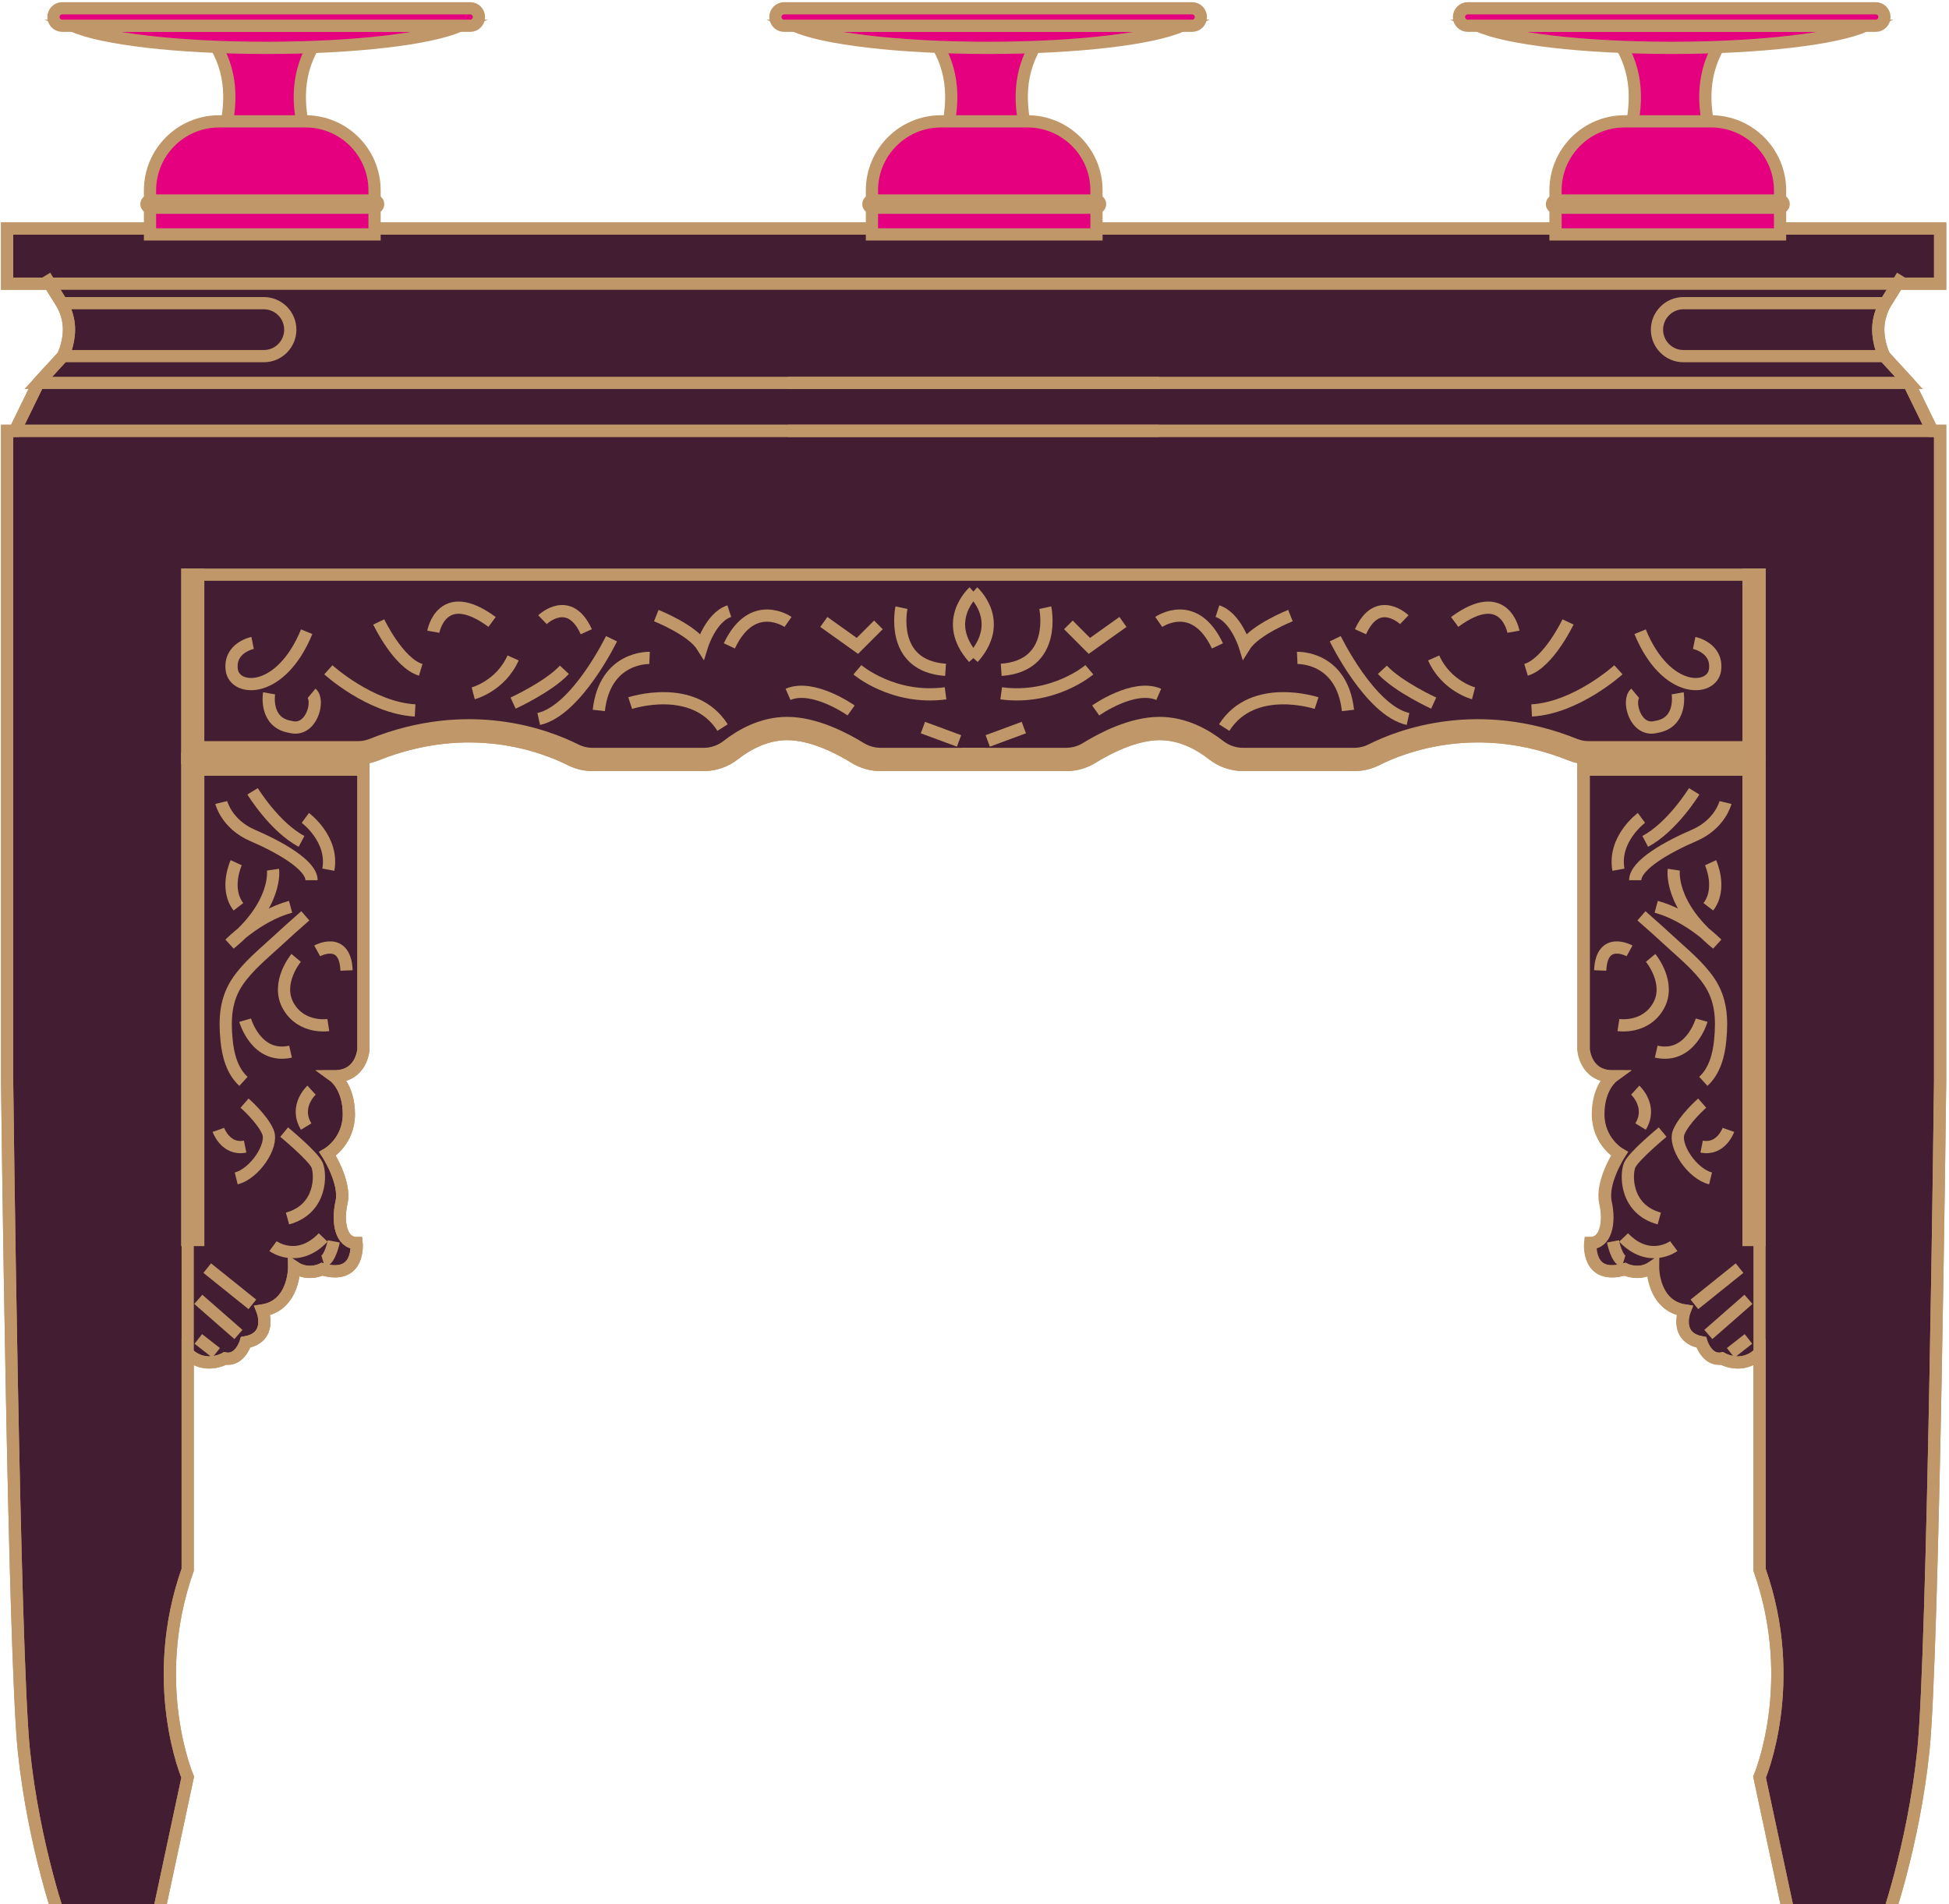 <svg width="478" height="467" viewBox="0 0 478 467" fill="none" xmlns="http://www.w3.org/2000/svg">
<path d="M465.45 69.564H475.828V56.031H1.746V69.564H12.124L15.143 74.348C15.143 74.348 16.918 77.08 16.918 80.771C16.918 84.461 15.414 87.334 15.414 87.334L9.397 93.898L3.656 105.656H1.74V265.186C1.74 265.186 3.38 405.442 5.842 429.229C8.304 453.017 15.273 472.291 15.273 472.291H38.238L46.03 435.793C46.03 435.793 36.187 412.828 46.03 384.94V331.9C50.267 336.002 55.191 333.128 55.191 333.128C58.881 333.81 60.25 329.162 60.25 329.162C66.949 327.934 64.352 321.37 64.352 321.37C72.279 320.142 72.144 310.705 72.144 310.705C75.564 313.026 78.978 311.251 78.978 311.251C88.41 313.984 87.452 304.828 87.452 304.828C83.626 304.828 82.669 299.769 83.762 294.85C84.855 289.931 80.342 282.957 80.342 282.957C80.342 282.957 85.558 279.948 85.558 273.249C85.558 266.55 81.981 263.953 81.981 263.953C88.816 263.953 89.135 257.254 89.135 257.254V185.865C90.195 185.746 91.229 185.492 92.225 185.097C114.978 175.968 133.176 182.905 139.945 186.314C141.601 187.148 143.468 187.591 145.335 187.591H172.607C175.285 187.591 177.926 186.677 180.052 185.01C182.969 182.727 187.59 180.005 193.055 180.005C199.348 180.005 206.123 183.625 209.602 185.779C211.518 186.964 213.715 187.591 215.955 187.591H261.608C263.848 187.591 266.045 186.964 267.961 185.779C271.44 183.62 278.22 180.005 284.508 180.005C289.979 180.005 294.6 182.727 297.511 185.01C299.632 186.677 302.278 187.591 304.957 187.591H332.229C334.101 187.591 335.962 187.148 337.618 186.314C344.382 182.905 362.579 175.968 385.339 185.097C386.329 185.497 387.368 185.746 388.428 185.865V257.254C388.428 257.254 388.747 263.953 395.582 263.953C395.582 263.953 392.005 266.55 392.005 273.249C392.005 279.948 397.221 282.957 397.221 282.957C397.221 282.957 392.708 289.926 393.801 294.85C394.895 299.769 393.937 304.828 390.111 304.828C390.111 304.828 389.153 313.989 398.585 311.251C398.585 311.251 402.005 313.026 405.419 310.705C405.419 310.705 405.284 320.136 413.211 321.37C413.211 321.37 410.614 327.934 417.313 329.162C417.313 329.162 418.682 333.81 422.372 333.128C422.372 333.128 427.291 336.002 431.533 331.9V384.94C441.376 412.828 431.533 435.793 431.533 435.793L439.325 472.291H462.29C462.29 472.291 469.259 453.017 471.721 429.229C474.183 405.442 475.823 265.186 475.823 265.186V105.656H473.907L468.166 93.898L462.149 87.334C462.149 87.334 460.645 84.461 460.645 80.771C460.645 77.08 462.42 74.348 462.42 74.348L465.439 69.564H465.45Z" fill="#431D31" stroke="#BF9769" stroke-width="3" stroke-miterlimit="10"/>
<path d="M11.042 67.648L15.143 74.347H64.698C68.286 74.347 71.192 77.253 71.192 80.841C71.192 84.428 68.286 87.334 64.698 87.334H15.419L9.402 93.898H284.308" stroke="#BF9769" stroke-width="3" stroke-miterlimit="10"/>
<path d="M15.144 74.348C15.144 74.348 16.918 77.08 16.918 80.771C16.918 84.461 15.414 87.334 15.414 87.334" stroke="#BF9769" stroke-width="3" stroke-miterlimit="10"/>
<path d="M9.402 93.897L3.661 105.649H284.308" stroke="#BF9769" stroke-width="3" stroke-miterlimit="10"/>
<path d="M466.533 67.648L462.431 74.347H412.876C409.289 74.347 406.383 77.253 406.383 80.841C406.383 84.428 409.289 87.334 412.876 87.334H462.155L468.172 93.898H193.267" stroke="#BF9769" stroke-width="3" stroke-miterlimit="10"/>
<path d="M462.43 74.348C462.43 74.348 460.655 77.08 460.655 80.771C460.655 84.461 462.16 87.334 462.16 87.334" stroke="#BF9769" stroke-width="3" stroke-miterlimit="10"/>
<path d="M468.172 93.897L473.913 105.649H193.267" stroke="#BF9769" stroke-width="3" stroke-miterlimit="10"/>
<path d="M431.533 105.65H1.746V265.18C1.746 265.18 3.386 405.436 5.848 429.223C8.31 453.011 15.279 472.285 15.279 472.285H38.244L46.036 435.787C46.036 435.787 36.193 412.822 46.036 384.934V140.92H431.533V384.934C441.376 412.822 431.533 435.787 431.533 435.787L439.325 472.285H462.29C462.29 472.285 469.26 453.011 471.722 429.223C474.184 405.436 475.823 265.18 475.823 265.18V105.65H431.533Z" stroke="#BF9769" stroke-width="3" stroke-miterlimit="10"/>
<path d="M241.658 187.591H215.96C213.72 187.591 211.523 186.963 209.608 185.778C206.128 183.619 199.348 180.004 193.061 180.004C187.59 180.004 182.969 182.726 180.058 185.01C177.937 186.676 175.291 187.591 172.612 187.591H145.34C143.468 187.591 141.606 187.147 139.951 186.314C133.187 182.905 114.989 175.968 92.23 185.096C90.818 185.664 89.324 185.951 87.788 185.951H45.911V140.92H48.617V183.246H87.788C88.978 183.246 90.131 183.024 91.218 182.585C114.995 173.046 134.063 180.324 141.163 183.9C142.445 184.544 143.89 184.885 145.335 184.885H172.607C174.679 184.885 176.735 184.171 178.386 182.878C181.638 180.329 186.822 177.293 193.061 177.293C200.025 177.293 207.308 181.168 211.036 183.473C212.524 184.393 214.223 184.88 215.96 184.88H241.658" stroke="#BF9769" stroke-width="3" stroke-miterlimit="10"/>
<path d="M45.916 305.581V186.033H89.14V188.739H48.622V305.581" stroke="#BF9769" stroke-width="3" stroke-miterlimit="10"/>
<path d="M89.14 188.738V257.254C89.14 257.254 88.821 263.953 81.987 263.953C81.987 263.953 85.563 266.55 85.563 273.249C85.563 279.948 80.347 282.956 80.347 282.956C80.347 282.956 84.86 289.926 83.767 294.85C82.674 299.774 83.632 304.828 87.457 304.828C87.457 304.828 88.415 313.989 78.983 311.251C78.983 311.251 75.564 313.026 72.149 310.704C72.149 310.704 72.284 320.136 64.357 321.37C64.357 321.37 66.954 327.933 60.255 329.162C60.255 329.162 58.886 333.81 55.196 333.128C55.196 333.128 50.278 336.001 46.035 331.9" stroke="#BF9769" stroke-width="3" stroke-miterlimit="10"/>
<path d="M48.633 318.633L58.476 327.247" stroke="#BF9769" stroke-width="3" stroke-miterlimit="10"/>
<path d="M48.633 328.34L53.01 331.754" stroke="#BF9769" stroke-width="3" stroke-miterlimit="10"/>
<path d="M61.895 319.865L50.824 310.975" stroke="#BF9769" stroke-width="3" stroke-miterlimit="10"/>
<path d="M74.882 224.582C72.442 226.709 70.034 228.873 67.653 231.07C64.444 234.03 60.846 236.941 58.324 240.626C55.288 245.063 55.061 249.868 55.565 255.079C55.911 258.704 56.923 262.638 59.709 265.176" stroke="#BF9769" stroke-width="3" stroke-miterlimit="10"/>
<path d="M69.688 277.621C69.688 277.621 76.798 283.498 77.755 285.689C78.713 287.881 78.984 296.49 70.51 298.811" stroke="#BF9769" stroke-width="3" stroke-miterlimit="10"/>
<path d="M66.954 305.582C66.954 305.582 72.971 310.025 79.259 303.461" stroke="#BF9769" stroke-width="3" stroke-miterlimit="10"/>
<path d="M81.852 304.416C81.852 304.416 81.03 308.788 79.255 309.335" stroke="#BF9769" stroke-width="3" stroke-miterlimit="10"/>
<path d="M59.98 270.516C59.98 270.516 64.352 274.341 65.721 277.626C67.09 280.91 62.442 287.88 57.929 288.973" stroke="#BF9769" stroke-width="3" stroke-miterlimit="10"/>
<path d="M53.557 277.074C53.557 277.074 55.331 282.134 60.12 281.176" stroke="#BF9769" stroke-width="3" stroke-miterlimit="10"/>
<path d="M54.266 196.795C54.266 196.795 55.553 202.114 61.944 204.863C68.335 207.612 76.402 212.07 76.402 215.847" stroke="#BF9769" stroke-width="3" stroke-miterlimit="10"/>
<path d="M72.63 234.895C72.63 234.895 67.479 241.074 70.742 246.739C74.005 252.405 80.525 251.371 80.525 251.371" stroke="#BF9769" stroke-width="3" stroke-miterlimit="10"/>
<path d="M60.115 250.17C60.115 250.17 62.848 259.78 71.257 257.892" stroke="#BF9769" stroke-width="3" stroke-miterlimit="10"/>
<path d="M76.408 267.334C76.408 267.334 72.063 271.284 75.093 276.257" stroke="#BF9769" stroke-width="3" stroke-miterlimit="10"/>
<path d="M66.955 213.271C66.955 213.271 68.232 221.853 56.36 231.464C56.36 231.464 63.021 224.597 71.263 222.368" stroke="#BF9769" stroke-width="3" stroke-miterlimit="10"/>
<path d="M74.882 200.572C74.882 200.572 81.9 205.724 80.526 213.272" stroke="#BF9769" stroke-width="3" stroke-miterlimit="10"/>
<path d="M61.949 194.053C61.949 194.053 67.306 202.819 73.956 206.325" stroke="#BF9769" stroke-width="3" stroke-miterlimit="10"/>
<path d="M77.793 233.179C77.793 233.179 84.649 229.402 84.99 237.984" stroke="#BF9769" stroke-width="3" stroke-miterlimit="10"/>
<path d="M61.95 157.663C61.95 157.663 56.144 158.832 56.837 164.254C57.529 169.676 68.871 170.363 75.213 154.914" stroke="#BF9769" stroke-width="3" stroke-miterlimit="10"/>
<path d="M65.997 170.021C65.997 170.021 64.737 177.229 71.262 178.257C76.414 179.632 78.47 171.737 76.414 170.021" stroke="#BF9769" stroke-width="3" stroke-miterlimit="10"/>
<path d="M80.525 164.252C80.525 164.252 90.823 173.608 101.807 174.219" stroke="#BF9769" stroke-width="3" stroke-miterlimit="10"/>
<path d="M92.885 152.518C92.885 152.518 97.69 162.609 103.182 164.26" stroke="#BF9769" stroke-width="3" stroke-miterlimit="10"/>
<path d="M106.271 154.918C106.271 154.918 108.333 143.419 120.687 152.515" stroke="#BF9769" stroke-width="3" stroke-miterlimit="10"/>
<path d="M116.056 170.021C116.056 170.021 122.749 168.279 125.839 161.342" stroke="#BF9769" stroke-width="3" stroke-miterlimit="10"/>
<path d="M143.788 154.92C139.594 145.651 133.047 151.966 133.047 151.966" stroke="#BF9769" stroke-width="3" stroke-miterlimit="10"/>
<path d="M125.838 172.423C125.838 172.423 134.517 168.446 138.419 164.252" stroke="#BF9769" stroke-width="3" stroke-miterlimit="10"/>
<path d="M193.267 152.516C193.267 152.516 184.538 146.407 178.873 158.388" stroke="#BF9769" stroke-width="3" stroke-miterlimit="10"/>
<path d="M159.306 161.342C159.306 161.342 148.371 160.85 146.855 174.221" stroke="#BF9769" stroke-width="3" stroke-miterlimit="10"/>
<path d="M210.278 164.252C210.278 164.252 219.033 171.736 231.901 170.02" stroke="#BF9769" stroke-width="3" stroke-miterlimit="10"/>
<path d="M221.089 149.016C221.089 149.016 218 163.295 231.901 164.259" stroke="#BF9769" stroke-width="3" stroke-miterlimit="10"/>
<path d="M238.785 145.137C238.785 145.137 230.733 152.312 238.785 161.338" stroke="#BF9769" stroke-width="3" stroke-miterlimit="10"/>
<path d="M202.043 152.518L210.279 158.389L215.43 153.237" stroke="#BF9769" stroke-width="3" stroke-miterlimit="10"/>
<path d="M226.35 178.42L235.208 181.694" stroke="#BF9769" stroke-width="3" stroke-miterlimit="10"/>
<path d="M208.737 174.221C208.737 174.221 199.424 167.614 193.267 170.277" stroke="#BF9769" stroke-width="3" stroke-miterlimit="10"/>
<path d="M160.962 150.958C160.962 150.958 169.658 154.416 172.174 158.388C172.174 158.388 174.349 151.337 178.867 149.865" stroke="#BF9769" stroke-width="3" stroke-miterlimit="10"/>
<path d="M154.556 172.423C154.556 172.423 170.118 167.25 177.212 178.418" stroke="#BF9769" stroke-width="3" stroke-miterlimit="10"/>
<path d="M149.977 156.635C149.977 156.635 141.438 174.253 132.126 176.315" stroke="#BF9769" stroke-width="3" stroke-miterlimit="10"/>
<path d="M57.929 211.557C57.929 211.557 55.007 217.855 58.476 222.368" stroke="#BF9769" stroke-width="3" stroke-miterlimit="10"/>
<path d="M235.792 187.591H261.489C263.729 187.591 265.926 186.963 267.842 185.778C271.321 183.619 278.101 180.004 284.389 180.004C289.86 180.004 294.481 182.726 297.392 185.01C299.513 186.676 302.159 187.591 304.838 187.591H332.11C333.982 187.591 335.843 187.147 337.499 186.314C344.263 182.905 362.46 175.968 385.22 185.096C386.632 185.664 388.125 185.951 389.662 185.951H431.539V140.92H428.833V183.246H389.662C388.472 183.246 387.319 183.024 386.231 182.585C362.455 173.046 343.386 180.324 336.287 183.9C335.004 184.544 333.56 184.885 332.115 184.885H304.843C302.771 184.885 300.714 184.171 299.064 182.878C295.812 180.329 290.628 177.293 284.389 177.293C277.425 177.293 270.142 181.168 266.413 183.473C264.925 184.393 263.226 184.88 261.489 184.88H235.792" stroke="#BF9769" stroke-width="3" stroke-miterlimit="10"/>
<path d="M431.538 305.581V186.033H388.309V188.739H428.832V305.581" stroke="#BF9769" stroke-width="3" stroke-miterlimit="10"/>
<path d="M388.309 188.738V257.254C388.309 257.254 388.628 263.953 395.462 263.953C395.462 263.953 391.885 266.55 391.885 273.249C391.885 279.948 397.102 282.956 397.102 282.956C397.102 282.956 392.589 289.926 393.682 294.85C394.775 299.769 393.817 304.828 389.991 304.828C389.991 304.828 389.034 313.989 398.465 311.251C398.465 311.251 401.885 313.026 405.299 310.704C405.299 310.704 405.164 320.136 413.091 321.37C413.091 321.37 410.494 327.933 417.193 329.162C417.193 329.162 418.562 333.81 422.252 333.128C422.252 333.128 427.171 336.001 431.413 331.9" stroke="#BF9769" stroke-width="3" stroke-miterlimit="10"/>
<path d="M428.817 318.633L418.975 327.247" stroke="#BF9769" stroke-width="3" stroke-miterlimit="10"/>
<path d="M428.816 328.34L424.444 331.754" stroke="#BF9769" stroke-width="3" stroke-miterlimit="10"/>
<path d="M415.56 319.865L426.631 310.975" stroke="#BF9769" stroke-width="3" stroke-miterlimit="10"/>
<path d="M402.572 224.582C405.013 226.709 407.421 228.873 409.801 231.07C413.01 234.03 416.609 236.941 419.13 240.626C422.166 245.063 422.393 249.868 421.89 255.079C421.544 258.704 420.532 262.638 417.745 265.176" stroke="#BF9769" stroke-width="3" stroke-miterlimit="10"/>
<path d="M407.768 277.621C407.768 277.621 400.658 283.498 399.7 285.689C398.743 287.875 398.472 296.49 406.946 298.811" stroke="#BF9769" stroke-width="3" stroke-miterlimit="10"/>
<path d="M410.5 305.582C410.5 305.582 404.483 310.025 398.195 303.461" stroke="#BF9769" stroke-width="3" stroke-miterlimit="10"/>
<path d="M395.599 304.416C395.599 304.416 396.421 308.788 398.196 309.335" stroke="#BF9769" stroke-width="3" stroke-miterlimit="10"/>
<path d="M417.47 270.516C417.47 270.516 413.098 274.341 411.729 277.626C410.36 280.905 415.008 287.88 419.521 288.973" stroke="#BF9769" stroke-width="3" stroke-miterlimit="10"/>
<path d="M423.899 277.074C423.899 277.074 422.124 282.134 417.335 281.176" stroke="#BF9769" stroke-width="3" stroke-miterlimit="10"/>
<path d="M423.184 196.795C423.184 196.795 421.896 202.114 415.505 204.863C409.109 207.606 401.047 212.07 401.047 215.847" stroke="#BF9769" stroke-width="3" stroke-miterlimit="10"/>
<path d="M404.819 234.895C404.819 234.895 409.97 241.074 406.707 246.739C403.444 252.405 396.924 251.371 396.924 251.371" stroke="#BF9769" stroke-width="3" stroke-miterlimit="10"/>
<path d="M417.335 250.17C417.335 250.17 414.602 259.78 406.193 257.892" stroke="#BF9769" stroke-width="3" stroke-miterlimit="10"/>
<path d="M401.041 267.334C401.041 267.334 405.386 271.284 402.356 276.257" stroke="#BF9769" stroke-width="3" stroke-miterlimit="10"/>
<path d="M410.501 213.271C410.501 213.271 409.224 221.853 421.095 231.464C421.095 231.464 414.434 224.597 406.193 222.368" stroke="#BF9769" stroke-width="3" stroke-miterlimit="10"/>
<path d="M402.572 200.572C402.572 200.572 395.554 205.724 396.928 213.272" stroke="#BF9769" stroke-width="3" stroke-miterlimit="10"/>
<path d="M415.505 194.053C415.505 194.053 410.148 202.819 403.498 206.325" stroke="#BF9769" stroke-width="3" stroke-miterlimit="10"/>
<path d="M399.656 233.179C399.656 233.179 392.8 229.402 392.459 237.984" stroke="#BF9769" stroke-width="3" stroke-miterlimit="10"/>
<path d="M415.506 157.663C415.506 157.663 421.312 158.832 420.619 164.254C419.927 169.676 408.585 170.363 402.243 154.914" stroke="#BF9769" stroke-width="3" stroke-miterlimit="10"/>
<path d="M411.453 170.021C411.453 170.021 412.714 177.229 406.188 178.257C401.037 179.632 398.981 171.737 401.037 170.021" stroke="#BF9769" stroke-width="3" stroke-miterlimit="10"/>
<path d="M396.923 164.252C396.923 164.252 386.626 173.608 375.642 174.219" stroke="#BF9769" stroke-width="3" stroke-miterlimit="10"/>
<path d="M384.565 152.518C384.565 152.518 379.76 162.609 374.268 164.26" stroke="#BF9769" stroke-width="3" stroke-miterlimit="10"/>
<path d="M371.178 154.918C371.178 154.918 369.116 143.419 356.763 152.515" stroke="#BF9769" stroke-width="3" stroke-miterlimit="10"/>
<path d="M361.395 170.021C361.395 170.021 354.701 168.279 351.611 161.342" stroke="#BF9769" stroke-width="3" stroke-miterlimit="10"/>
<path d="M333.668 154.92C337.862 145.651 344.409 151.966 344.409 151.966" stroke="#BF9769" stroke-width="3" stroke-miterlimit="10"/>
<path d="M351.617 172.423C351.617 172.423 342.938 168.446 339.036 164.252" stroke="#BF9769" stroke-width="3" stroke-miterlimit="10"/>
<path d="M284.188 152.516C284.188 152.516 292.917 146.407 298.582 158.388" stroke="#BF9769" stroke-width="3" stroke-miterlimit="10"/>
<path d="M318.149 161.342C318.149 161.342 329.085 160.85 330.6 174.221" stroke="#BF9769" stroke-width="3" stroke-miterlimit="10"/>
<path d="M267.171 164.252C267.171 164.252 258.415 171.736 245.548 170.02" stroke="#BF9769" stroke-width="3" stroke-miterlimit="10"/>
<path d="M256.359 149.016C256.359 149.016 259.449 163.295 245.548 164.259" stroke="#BF9769" stroke-width="3" stroke-miterlimit="10"/>
<path d="M238.666 145.137C238.666 145.137 246.718 152.312 238.666 161.338" stroke="#BF9769" stroke-width="3" stroke-miterlimit="10"/>
<path d="M275.412 152.518L267.171 158.389L262.025 153.237" stroke="#BF9769" stroke-width="3" stroke-miterlimit="10"/>
<path d="M251.099 178.42L242.241 181.694" stroke="#BF9769" stroke-width="3" stroke-miterlimit="10"/>
<path d="M268.719 174.221C268.719 174.221 278.031 167.614 284.189 170.277" stroke="#BF9769" stroke-width="3" stroke-miterlimit="10"/>
<path d="M316.487 150.958C316.487 150.958 307.792 154.416 305.276 158.388C305.276 158.388 303.1 151.337 298.582 149.865" stroke="#BF9769" stroke-width="3" stroke-miterlimit="10"/>
<path d="M322.895 172.423C322.895 172.423 307.332 167.25 300.238 178.418" stroke="#BF9769" stroke-width="3" stroke-miterlimit="10"/>
<path d="M327.473 156.635C327.473 156.635 336.011 174.253 345.324 176.315" stroke="#BF9769" stroke-width="3" stroke-miterlimit="10"/>
<path d="M419.521 211.557C419.521 211.557 422.443 217.855 418.975 222.368" stroke="#BF9769" stroke-width="3" stroke-miterlimit="10"/>
<path d="M284.308 56.031H193.267H1.746V69.564H193.267H284.308H475.829V56.031H284.308Z" stroke="#BF9769" stroke-width="3" stroke-miterlimit="10"/>
<path d="M419.988 34.721C413.058 37.332 406.128 37.332 399.198 34.721C401.849 25.778 401.849 17.414 396.757 9.84C405.314 5.866 413.871 5.866 422.434 9.84C417.342 17.414 417.342 25.778 419.994 34.721H419.988Z" fill="#E4007E" stroke="#BF9769" stroke-width="3" stroke-miterlimit="10"/>
<path d="M409.997 11.736C431.846 11.736 450.442 9.477 457.418 6.316H362.575C369.552 9.477 388.147 11.736 409.997 11.736Z" fill="#E4007E" stroke="#BF9769" stroke-width="3" stroke-miterlimit="10"/>
<path d="M460.029 2.031H359.964C358.782 2.031 357.822 2.991 357.822 4.173C357.822 5.356 358.782 6.316 359.964 6.316H460.029C461.211 6.316 462.171 5.356 462.171 4.173C462.171 2.991 461.211 2.031 460.029 2.031Z" fill="#E4007E" stroke="#BF9769" stroke-width="3" stroke-miterlimit="10"/>
<path d="M398.425 29.758H419.643C428.984 29.758 436.57 37.343 436.57 46.685V57.484H381.498V46.685C381.498 37.343 389.084 29.758 398.425 29.758Z" fill="#E4007E" stroke="#BF9769" stroke-width="3" stroke-miterlimit="10"/>
<path d="M436.576 50.934H381.504C381.018 50.934 380.626 50.541 380.626 50.056C380.626 49.57 381.018 49.178 381.504 49.178H436.576C437.061 49.178 437.453 49.57 437.453 50.056C437.453 50.541 437.061 50.934 436.576 50.934Z" fill="#E4007E" stroke="#BF9769" stroke-width="3" stroke-miterlimit="10"/>
<path d="M75.281 34.721C68.351 37.332 61.421 37.332 54.491 34.721C57.142 25.778 57.142 17.414 52.05 9.84C60.607 5.866 69.164 5.866 77.727 9.84C72.635 17.414 72.635 25.778 75.287 34.721H75.281Z" fill="#E4007E" stroke="#BF9769" stroke-width="3" stroke-miterlimit="10"/>
<path d="M65.29 11.736C87.139 11.736 105.735 9.477 112.711 6.316H17.868C24.845 9.477 43.44 11.736 65.29 11.736Z" fill="#E4007E" stroke="#BF9769" stroke-width="3" stroke-miterlimit="10"/>
<path d="M115.322 2.031H15.257C14.075 2.031 13.115 2.991 13.115 4.173C13.115 5.356 14.075 6.316 15.257 6.316H115.322C116.504 6.316 117.464 5.356 117.464 4.173C117.464 2.991 116.504 2.031 115.322 2.031Z" fill="#E4007E" stroke="#BF9769" stroke-width="3" stroke-miterlimit="10"/>
<path d="M53.718 29.758H74.936C84.277 29.758 91.863 37.343 91.863 46.685V57.484H36.791V46.685C36.791 37.343 44.377 29.758 53.718 29.758Z" fill="#E4007E" stroke="#BF9769" stroke-width="3" stroke-miterlimit="10"/>
<path d="M91.868 50.934H36.797C36.311 50.934 35.919 50.541 35.919 50.056C35.919 49.57 36.311 49.178 36.797 49.178H91.868C92.354 49.178 92.746 49.57 92.746 50.056C92.746 50.541 92.354 50.934 91.868 50.934Z" fill="#E4007E" stroke="#BF9769" stroke-width="3" stroke-miterlimit="10"/>
<path d="M252.334 34.721C245.404 37.332 238.474 37.332 231.544 34.721C234.196 25.778 234.196 17.414 229.104 9.84C237.661 5.866 246.218 5.866 254.781 9.84C249.689 17.414 249.689 25.778 252.34 34.721H252.334Z" fill="#E4007E" stroke="#BF9769" stroke-width="3" stroke-miterlimit="10"/>
<path d="M242.343 11.736C264.193 11.736 282.788 9.477 289.765 6.316H194.922C201.899 9.477 220.494 11.736 242.343 11.736Z" fill="#E4007E" stroke="#BF9769" stroke-width="3" stroke-miterlimit="10"/>
<path d="M292.375 2.031H192.311C191.129 2.031 190.169 2.991 190.169 4.173C190.169 5.356 191.129 6.316 192.311 6.316H292.375C293.558 6.316 294.518 5.356 294.518 4.173C294.518 2.991 293.558 2.031 292.375 2.031Z" fill="#E4007E" stroke="#BF9769" stroke-width="3" stroke-miterlimit="10"/>
<path d="M230.772 29.758H251.989C261.331 29.758 268.916 37.343 268.916 46.685V57.484H213.845V46.685C213.845 37.343 221.43 29.758 230.772 29.758Z" fill="#E4007E" stroke="#BF9769" stroke-width="3" stroke-miterlimit="10"/>
<path d="M268.922 50.934H213.851C213.365 50.934 212.973 50.541 212.973 50.056C212.973 49.57 213.365 49.178 213.851 49.178H268.922C269.408 49.178 269.8 49.57 269.8 50.056C269.8 50.541 269.408 50.934 268.922 50.934Z" fill="#F4E62A" stroke="#BF9769" stroke-width="3" stroke-miterlimit="10"/>
</svg>
